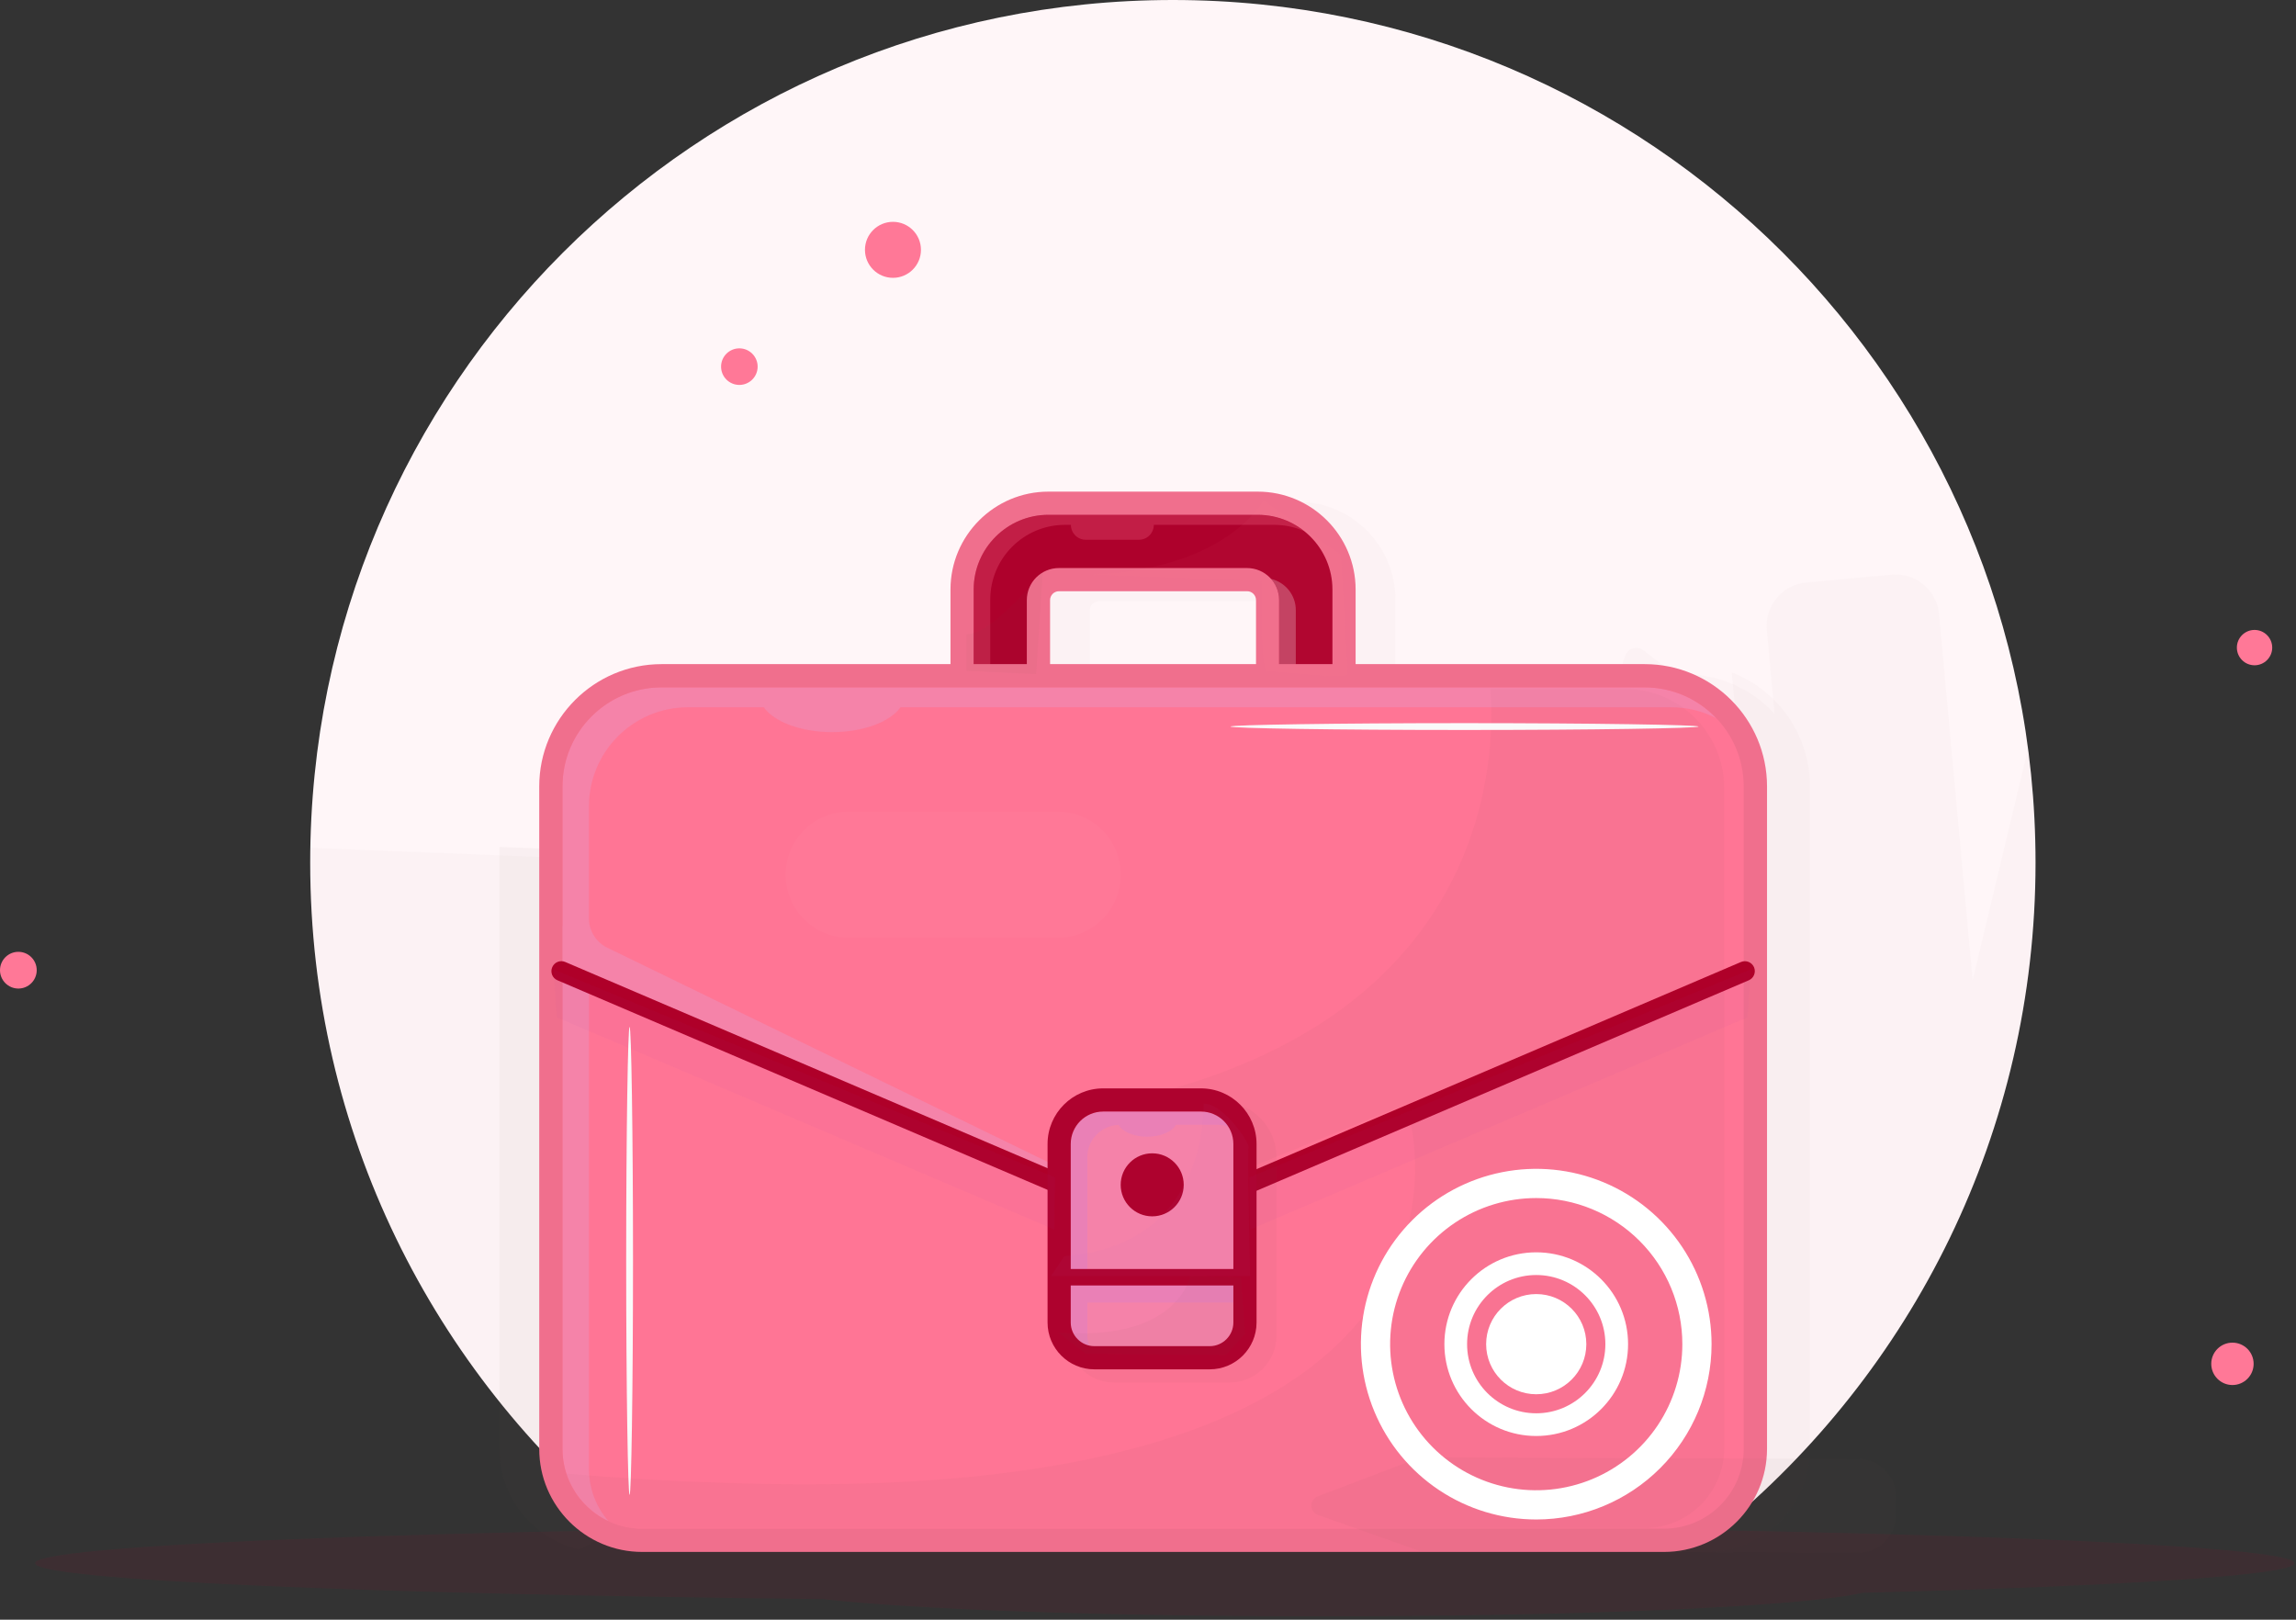 <svg width="275" height="194" viewBox="0 0 275 194" fill="none" xmlns="http://www.w3.org/2000/svg">
<rect x="0" y="0" width="275" height="194" fill="#333333" stroke="none"/>
<path d="M205.908 183.294C229.043 164.346 243.803 135.558 243.803 103.324C243.803 46.261 197.542 0 140.479 0C83.415 0 37.154 46.261 37.154 103.324C37.154 135.558 51.915 164.346 75.05 183.294C94.383 182.928 116.702 182.717 140.479 182.717C164.255 182.717 186.575 182.928 205.908 183.294Z" fill="#FFF6F8"/>
<g opacity="0.2">
<path opacity="0.1" d="M242.905 89.663L236.272 117.389L232.25 73.547C231.984 70.688 229.446 68.571 226.578 68.828L216.325 69.772C214.942 69.9 213.687 70.56 212.798 71.632C211.909 72.704 211.488 74.06 211.616 75.443L212.193 81.738L212.541 85.494C209.866 82.581 206.018 80.748 201.757 80.748H200.548L196.828 77.88C196.47 77.606 196.012 77.523 195.582 77.651C195.151 77.78 194.812 78.109 194.665 78.531L193.896 80.757H167.141V71.824C167.141 65.355 161.882 60.096 155.414 60.096H130.345C123.877 60.096 118.617 65.355 118.617 71.824V80.757H84.002C75.93 80.757 69.351 87.327 69.351 95.408V102.83L37.283 101.556C37.246 101.556 37.209 101.556 37.173 101.556C37.163 102.152 37.154 102.747 37.154 103.352C37.154 135.585 51.915 164.374 75.05 183.321C94.383 182.955 116.702 182.744 140.479 182.744C164.255 182.744 186.584 182.955 205.908 183.321C229.043 164.374 243.803 135.585 243.803 103.352C243.803 98.697 243.492 94.135 242.905 89.663ZM155.203 80.748H130.538V73.079C130.538 72.493 131.014 72.016 131.6 72.016H154.14C154.726 72.016 155.203 72.493 155.203 73.079V80.748Z" fill="#6D4C41"/>
</g>
<g opacity="0.3">
<path opacity="0.3" d="M4.205 187.234C4.205 184.742 64.778 182.717 139.506 182.717C214.235 182.717 274.808 184.742 274.808 187.234C274.808 188.672 254.568 189.955 223.049 190.78C216.251 192.392 189.881 193.602 158.39 193.602C132.021 193.602 109.243 192.759 98.541 191.531C43.842 190.954 4.205 189.25 4.205 187.234Z" fill="#AF0029"/>
</g>
<g opacity="0.2">
<path opacity="0.2" d="M78.677 119.762L82.049 119.753C82.416 119.753 82.773 119.606 83.03 119.34C83.286 119.075 83.433 118.726 83.433 118.36V117.379C83.415 113.046 80.144 109.472 75.947 108.968L75.938 107.502C75.929 104.46 73.537 101.987 70.505 101.868L59.821 101.446V173.582C59.821 179.381 63.853 184.265 69.259 185.566C71.485 184.916 73.153 182.964 73.363 180.527L78.677 119.762Z" fill="#6D4C41"/>
</g>
<g opacity="0.2">
<path opacity="0.1" d="M216.791 173.563V94.198C216.791 87.977 212.897 82.654 207.417 80.537L209.992 108.593L204.009 89.141C203.157 86.374 201.499 83.973 199.208 82.205L195.781 79.557H189.129L187.031 85.604C186.051 88.435 186.005 91.441 186.894 94.299L196.597 125.543H193.078C192.309 125.543 191.686 126.166 191.686 126.936V184.521C191.686 185.209 192.19 185.777 192.849 185.887H204.467C211.266 185.887 216.791 180.362 216.791 173.563Z" fill="#6D4C41"/>
</g>
<path d="M156.32 86.008C153.8 85.962 151.83 83.799 151.83 81.28V71.879C151.83 70.523 150.731 69.424 149.375 69.424H126.835C125.479 69.424 124.38 70.523 124.38 71.879V81.28C124.38 83.799 122.41 85.962 119.89 86.008C117.325 86.053 115.227 83.992 115.227 81.436V70.615C115.227 64.907 119.854 60.279 125.562 60.279H150.621C156.329 60.279 160.956 64.907 160.956 70.615V81.436C160.974 83.992 158.885 86.053 156.32 86.008Z" fill="#AE012C"/>
<path d="M156.402 87.4C156.365 87.4 156.329 87.4 156.292 87.4C153.067 87.345 150.437 84.596 150.437 81.289V71.879C150.437 71.293 149.961 70.816 149.375 70.816H126.835C126.249 70.816 125.772 71.293 125.772 71.879V81.28C125.772 84.596 123.143 87.336 119.917 87.391C118.305 87.418 116.784 86.814 115.629 85.687C114.475 84.56 113.843 83.048 113.843 81.435V70.615C113.843 64.146 119.102 58.887 125.571 58.887H150.639C157.108 58.887 162.367 64.146 162.367 70.615V81.435C162.367 83.048 161.735 84.56 160.58 85.687C159.453 86.795 157.978 87.4 156.402 87.4ZM156.347 84.624C156.366 84.624 156.384 84.624 156.411 84.624C157.254 84.624 158.042 84.303 158.638 83.708C159.252 83.103 159.591 82.297 159.591 81.435V70.615C159.591 65.685 155.578 61.663 150.639 61.663H125.571C120.641 61.663 116.619 65.676 116.619 70.615V81.435C116.619 82.297 116.958 83.103 117.572 83.708C118.186 84.312 119.001 84.633 119.862 84.615C121.585 84.587 122.987 83.085 122.987 81.28V71.879C122.987 69.763 124.709 68.04 126.826 68.04H149.365C151.482 68.04 153.204 69.763 153.204 71.879V81.28C153.223 83.094 154.625 84.587 156.347 84.624Z" fill="#F06F8D"/>
<g opacity="0.5">
<path opacity="0.5" d="M156.182 63.605C154.661 62.396 152.737 61.672 150.639 61.672H125.571C120.632 61.672 116.619 65.676 116.619 70.624V81.362C116.619 81.875 116.72 82.397 116.949 82.856C117.425 83.808 118.305 84.422 119.276 84.587C118.846 84.028 118.607 83.359 118.607 82.636V71.815C118.607 66.876 122.611 62.863 127.559 62.863H128.265C128.265 63.853 129.062 64.65 130.051 64.65H136.41C137.399 64.65 138.197 63.853 138.197 62.863H152.618C153.892 62.863 155.092 63.129 156.182 63.605Z" fill="#FF7595"/>
</g>
<g opacity="0.5">
<path opacity="0.5" d="M155.202 82.48V73.079C155.202 71.265 153.937 69.744 152.242 69.341C152.847 70.019 153.213 70.908 153.213 71.888V81.289C153.213 82.947 154.395 84.34 155.916 84.587C155.477 84.001 155.202 83.268 155.202 82.48Z" fill="white"/>
</g>
<path d="M199.301 185.291H76.918C70.88 185.291 65.978 180.39 65.978 174.352V94.987C65.978 87.666 71.916 81.729 79.237 81.729H196.992C204.313 81.729 210.25 87.666 210.25 94.987V174.352C210.241 180.399 205.339 185.291 199.301 185.291Z" fill="#FF7595"/>
<g opacity="0.2">
<path opacity="0.2" d="M149.21 140.038L205.862 117.132L206.512 116.848V94.391C206.512 87.849 201.189 82.526 194.647 82.526H178.521C179.126 90.644 178.53 121.42 136.594 131.389L145.729 131.783L149.705 134.962L149.21 140.038Z" fill="#6D4C41"/>
</g>
<g opacity="0.2">
<path opacity="0.2" d="M83.827 177.485C84.02 177.494 84.203 177.503 84.395 177.513C84.212 177.503 84.02 177.494 83.827 177.485Z" fill="#6D4C41"/>
</g>
<g opacity="0.2">
<path opacity="0.2" d="M67.794 176.376C68.655 176.458 69.507 176.532 70.359 176.605C69.507 176.532 68.655 176.449 67.794 176.376Z" fill="#6D4C41"/>
</g>
<g opacity="0.2">
<path opacity="0.2" d="M196.974 183.028C202.243 183.028 206.521 178.74 206.521 173.481V117.654L208.189 116.94L168.781 133.771C168.781 133.771 182.855 181.287 86.091 177.586C80.41 177.412 74.326 177.063 67.83 176.504C67.812 176.459 67.802 176.422 67.784 176.376C68.874 179.913 71.971 182.57 75.737 183.028H196.974Z" fill="#6D4C41"/>
</g>
<g opacity="0.2">
<path opacity="0.2" d="M79.062 177.238C79.383 177.256 79.704 177.274 80.034 177.293C79.713 177.274 79.392 177.256 79.062 177.238Z" fill="#6D4C41"/>
</g>
<g opacity="0.2">
<path opacity="0.2" d="M81.482 177.375C81.748 177.393 82.014 177.403 82.279 177.412C82.014 177.403 81.748 177.384 81.482 177.375Z" fill="#6D4C41"/>
</g>
<g opacity="0.2">
<path opacity="0.2" d="M71.311 176.678C71.834 176.724 72.347 176.761 72.86 176.807C72.347 176.761 71.834 176.724 71.311 176.678Z" fill="#6D4C41"/>
</g>
<g opacity="0.2">
<path opacity="0.2" d="M76.287 183.083C76.103 183.065 75.92 183.056 75.746 183.028C75.92 183.046 76.103 183.074 76.287 183.083Z" fill="#6D4C41"/>
</g>
<g opacity="0.2">
<path opacity="0.2" d="M74.033 176.889C74.464 176.926 74.894 176.954 75.316 176.981C74.885 176.954 74.464 176.926 74.033 176.889Z" fill="#6D4C41"/>
</g>
<g opacity="0.2">
<path opacity="0.2" d="M76.589 177.073C76.965 177.1 77.331 177.118 77.707 177.146C77.34 177.127 76.965 177.1 76.589 177.073Z" fill="#6D4C41"/>
</g>
<g opacity="0.5">
<path opacity="0.5" d="M82.407 84.716H91.478C92.715 86.457 95.912 87.693 99.669 87.693C103.425 87.693 106.623 86.457 107.86 84.716H200.162C202.114 84.716 203.955 85.192 205.577 86.026C203.415 83.754 200.364 82.324 196.983 82.324H108.272H91.056H79.228C72.676 82.324 67.362 87.638 67.362 94.189V110.911C67.316 110.893 67.289 110.874 67.28 110.874L66.189 115.098L67.362 115.62V173.563C67.362 177.403 69.635 180.71 72.906 182.231C71.43 180.554 70.542 178.355 70.542 175.946V117.022L126.57 141.807L126.982 139.901C126.982 139.901 87.483 120.669 72.741 113.513C71.394 112.863 70.542 111.497 70.542 110.004V96.581C70.542 90.03 75.856 84.716 82.407 84.716Z" fill="#D9AAE3"/>
</g>
<path d="M199.301 185.887H76.918C70.12 185.887 64.586 180.353 64.586 173.554V94.198C64.586 86.126 71.155 79.548 79.237 79.548H196.992C205.064 79.548 211.643 86.117 211.643 94.198V173.554C211.633 180.362 206.099 185.887 199.301 185.887ZM79.237 82.333C72.695 82.333 67.371 87.657 67.371 94.198V173.554C67.371 178.822 71.659 183.101 76.918 183.101H199.301C204.569 183.101 208.848 178.813 208.848 173.554V94.198C208.848 87.657 203.525 82.333 196.983 82.333H79.237Z" fill="#F06F8D"/>
<path d="M147.478 143.804H128.732C128.567 143.804 128.411 143.767 128.265 143.712L66.767 117.416C66.162 117.16 65.878 116.454 66.144 115.85C66.4 115.245 67.106 114.961 67.71 115.227L128.989 141.431H147.24L208.518 115.227C209.123 114.97 209.819 115.245 210.085 115.85C210.342 116.454 210.067 117.151 209.462 117.416L147.964 143.712C147.799 143.777 147.643 143.804 147.478 143.804Z" fill="#AF0029"/>
<g opacity="0.2">
<path opacity="0.2" d="M146.222 131.948H134.513C130.839 131.948 127.852 134.935 127.852 138.609V159.994C127.852 163.091 130.371 165.601 133.459 165.601H147.276C150.373 165.601 152.883 163.082 152.883 159.994V138.609C152.892 134.935 149.896 131.948 146.222 131.948Z" fill="#6D4C41"/>
</g>
<path d="M144.894 162.623H131.077C128.75 162.623 126.854 160.736 126.854 158.4V137.024C126.854 134.11 129.217 131.755 132.122 131.755H143.831C146.745 131.755 149.1 134.119 149.1 137.024V158.409C149.118 160.736 147.222 162.623 144.894 162.623Z" fill="#F582A9"/>
<g opacity="0.5">
<path opacity="0.5" d="M149.082 156.018V152.93C149.082 152.93 136.319 153.452 130.235 153.608V138.609C130.235 136.511 131.902 134.807 133.982 134.733C134.422 135.549 135.787 136.153 137.409 136.153C139.031 136.153 140.405 135.549 140.836 134.724H145.829C146.287 134.724 146.718 134.807 147.121 134.953C146.434 133.863 145.225 133.139 143.841 133.139H140.46C139.837 132.562 138.701 132.177 137.409 132.177C136.117 132.177 134.981 132.562 134.358 133.139H132.141C129.997 133.139 128.256 134.88 128.256 137.024V153.654C127.541 153.663 127.11 153.663 127.083 153.635V156.018H128.256V158.409C128.256 159.774 129.218 160.91 130.501 161.176C130.336 160.819 130.235 160.416 130.235 159.994V156.018H149.082Z" fill="#C97CDC"/>
</g>
<path d="M144.894 164.016H131.077C127.98 164.016 125.47 161.496 125.47 158.409V137.024C125.47 133.349 128.457 130.363 132.131 130.363H143.84C147.514 130.363 150.501 133.349 150.501 137.024V158.409C150.501 161.496 147.991 164.016 144.894 164.016ZM132.131 133.139C129.987 133.139 128.246 134.88 128.246 137.024V158.409C128.246 159.966 129.52 161.24 131.077 161.24H144.894C146.452 161.24 147.725 159.966 147.725 158.409V137.024C147.725 134.88 145.984 133.139 143.84 133.139H132.131Z" fill="#AE022E"/>
<path d="M148.651 153.974H126.863C126.313 153.974 125.873 153.525 125.873 152.985C125.873 152.444 126.322 151.995 126.863 151.995H148.651C149.201 151.995 149.64 152.444 149.64 152.985C149.64 153.525 149.201 153.974 148.651 153.974Z" fill="#AE022E"/>
<path d="M138.004 145.691C140.089 145.691 141.779 144.001 141.779 141.917C141.779 139.832 140.089 138.142 138.004 138.142C135.92 138.142 134.229 139.832 134.229 141.917C134.229 144.001 135.92 145.691 138.004 145.691Z" fill="#AE022E"/>
<g opacity="0.2">
<path opacity="0.2" d="M66.694 121.851L126.286 147.276L126.359 141.028L66.327 116.124L66.694 121.851Z" fill="#9234AA"/>
</g>
<g opacity="0.2">
<path opacity="0.2" d="M209.305 121.851L149.722 147.276L149.64 141.028L209.672 116.124L209.305 121.851Z" fill="#9234AA"/>
</g>
<g opacity="0.2">
<path opacity="0.2" d="M144.161 132.186C144.161 132.186 144.959 149.265 127.477 150.456L125.892 152.838H149.723C149.723 152.838 149.375 137.867 149.549 137.409C149.723 136.95 146.544 132.186 144.161 132.186Z" fill="#B664C8"/>
</g>
<g opacity="0.2">
<path opacity="0.2" d="M142.566 152.838C142.566 152.838 141.137 160.782 126.679 159.591L130.06 162.174L146.818 162.312L149.127 159.792L148.65 152.975L142.566 152.838Z" fill="#6D4C41"/>
</g>
<g opacity="0.15">
<path opacity="0.15" d="M126.68 112.322H101.657C97.488 112.322 94.107 108.941 94.107 104.772C94.107 100.603 97.488 97.222 101.657 97.222H126.68C130.849 97.222 134.23 100.603 134.23 104.772C134.23 108.941 130.849 112.322 126.68 112.322Z" fill="white"/>
</g>
<g opacity="0.2">
<path opacity="0.2" d="M124.893 68.425C124.893 68.425 118.937 75.975 115.758 75.975V80.345L124.096 80.739L124.893 68.425Z" fill="#6D4C41"/>
</g>
<g opacity="0.2">
<path opacity="0.2" d="M151.308 59.885C151.308 59.885 146.938 68.626 129.456 68.819L151.107 69.616C151.107 69.616 150.85 80.565 151.776 80.455C152.701 80.345 161.442 81.536 161.442 80.739C161.442 79.942 160.645 66.436 160.645 66.436L151.308 59.885Z" fill="#FF7595"/>
</g>
<g opacity="0.2">
<path opacity="0.2" d="M225.78 176.083C224.928 175.231 223.801 174.754 222.6 174.754L216.782 174.736C216.755 174.736 216.736 174.727 216.709 174.727L170.366 174.553C170.21 174.544 170.072 174.58 169.935 174.626L157.831 179.226C157.364 179.4 157.053 179.858 157.062 180.352C157.071 180.856 157.382 181.296 157.859 181.461L169.926 185.722C170.054 185.767 170.182 185.786 170.32 185.786L214.373 185.951C214.4 185.951 214.418 185.96 214.446 185.96L222.555 185.987C222.564 185.987 222.564 185.987 222.573 185.987C223.773 185.987 224.891 185.52 225.743 184.677C226.595 183.825 227.072 182.698 227.072 181.498L227.081 179.262C227.09 178.062 226.632 176.935 225.78 176.083Z" fill="#6D4C41"/>
</g>
<path d="M75.409 179.05C75.205 179.05 75 166.311 75 151.025C75 135.42 75.205 123 75.409 123C75.614 123 75.819 135.739 75.819 151.025C75.819 166.311 75.614 179.05 75.409 179.05Z" fill="#FAFAFA"/>
<path d="M203.435 87.025C203.435 87.23 190.696 87.435 175.41 87.435C159.805 87.435 147.385 87.23 147.385 87.025C147.385 86.82 160.123 86.615 175.41 86.615C190.696 86.615 203.435 86.82 203.435 87.025Z" fill="#FAFAFA"/>
<path d="M2.199 118.406C3.413 118.406 4.398 117.421 4.398 116.207C4.398 114.993 3.413 114.008 2.199 114.008C0.985 114.008 0 114.993 0 116.207C0 117.421 0.985 118.406 2.199 118.406Z" fill="#FF7897"/>
<path d="M267.388 165.895C268.789 165.895 269.926 164.758 269.926 163.357C269.926 161.955 268.789 160.819 267.388 160.819C265.986 160.819 264.85 161.955 264.85 163.357C264.85 164.758 265.986 165.895 267.388 165.895Z" fill="#FF7897"/>
<path d="M270.034 79.685C271.203 79.685 272.151 78.738 272.151 77.569C272.151 76.4 271.203 75.452 270.034 75.452C268.866 75.452 267.918 76.4 267.918 77.569C267.918 78.738 268.866 79.685 270.034 79.685Z" fill="#FF7897"/>
<path d="M106.953 33.278C108.805 33.278 110.306 31.776 110.306 29.924C110.306 28.072 108.805 26.571 106.953 26.571C105.101 26.571 103.6 28.072 103.6 29.924C103.6 31.776 105.101 33.278 106.953 33.278Z" fill="#FF7897"/>
<path d="M88.555 46.105C89.764 46.105 90.745 45.125 90.745 43.915C90.745 42.706 89.764 41.725 88.555 41.725C87.346 41.725 86.365 42.706 86.365 43.915C86.365 45.125 87.346 46.105 88.555 46.105Z" fill="#FF7897"/>
<g clip-path="url(#clip0_408_338)">
<path d="M184 182C179.847 182 175.786 180.768 172.333 178.461C168.88 176.153 166.188 172.874 164.599 169.036C163.009 165.199 162.593 160.977 163.404 156.903C164.214 152.83 166.214 149.088 169.151 146.151C172.088 143.214 175.83 141.214 179.903 140.404C183.977 139.593 188.199 140.009 192.036 141.599C195.874 143.188 199.153 145.88 201.461 149.333C203.768 152.786 205 156.847 205 161C205 166.57 202.788 171.911 198.849 175.849C194.911 179.788 189.57 182 184 182ZM184 143.5C180.539 143.5 177.155 144.526 174.278 146.449C171.4 148.372 169.157 151.105 167.832 154.303C166.508 157.501 166.161 161.019 166.836 164.414C167.512 167.809 169.178 170.927 171.626 173.374C174.073 175.822 177.191 177.489 180.586 178.164C183.981 178.839 187.499 178.492 190.697 177.168C193.895 175.843 196.628 173.6 198.551 170.722C200.474 167.845 201.5 164.461 201.5 161C201.5 158.702 201.047 156.426 200.168 154.303C199.288 152.18 197.999 150.251 196.374 148.626C194.749 147.001 192.82 145.712 190.697 144.832C188.574 143.953 186.298 143.5 184 143.5Z" fill="white"/>
<path d="M184 167C187.314 167 190 164.314 190 161C190 157.686 187.314 155 184 155C180.686 155 178 157.686 178 161C178 164.314 180.686 167 184 167Z" fill="white"/>
<path d="M184 150C177.925 150 173 154.925 173 161C173 167.075 177.925 172 184 172C190.075 172 195 167.075 195 161C195 154.925 190.075 150 184 150ZM184 169.281C179.427 169.281 175.719 165.573 175.719 161C175.719 156.427 179.427 152.719 184 152.719C188.573 152.719 192.281 156.427 192.281 161C192.281 165.573 188.573 169.281 184 169.281Z" fill="white"/>
</g>
<defs>
<clipPath id="clip0_408_338">
<rect width="42" height="42" fill="white" transform="translate(163 140)"/>
</clipPath>
</defs>
</svg>
